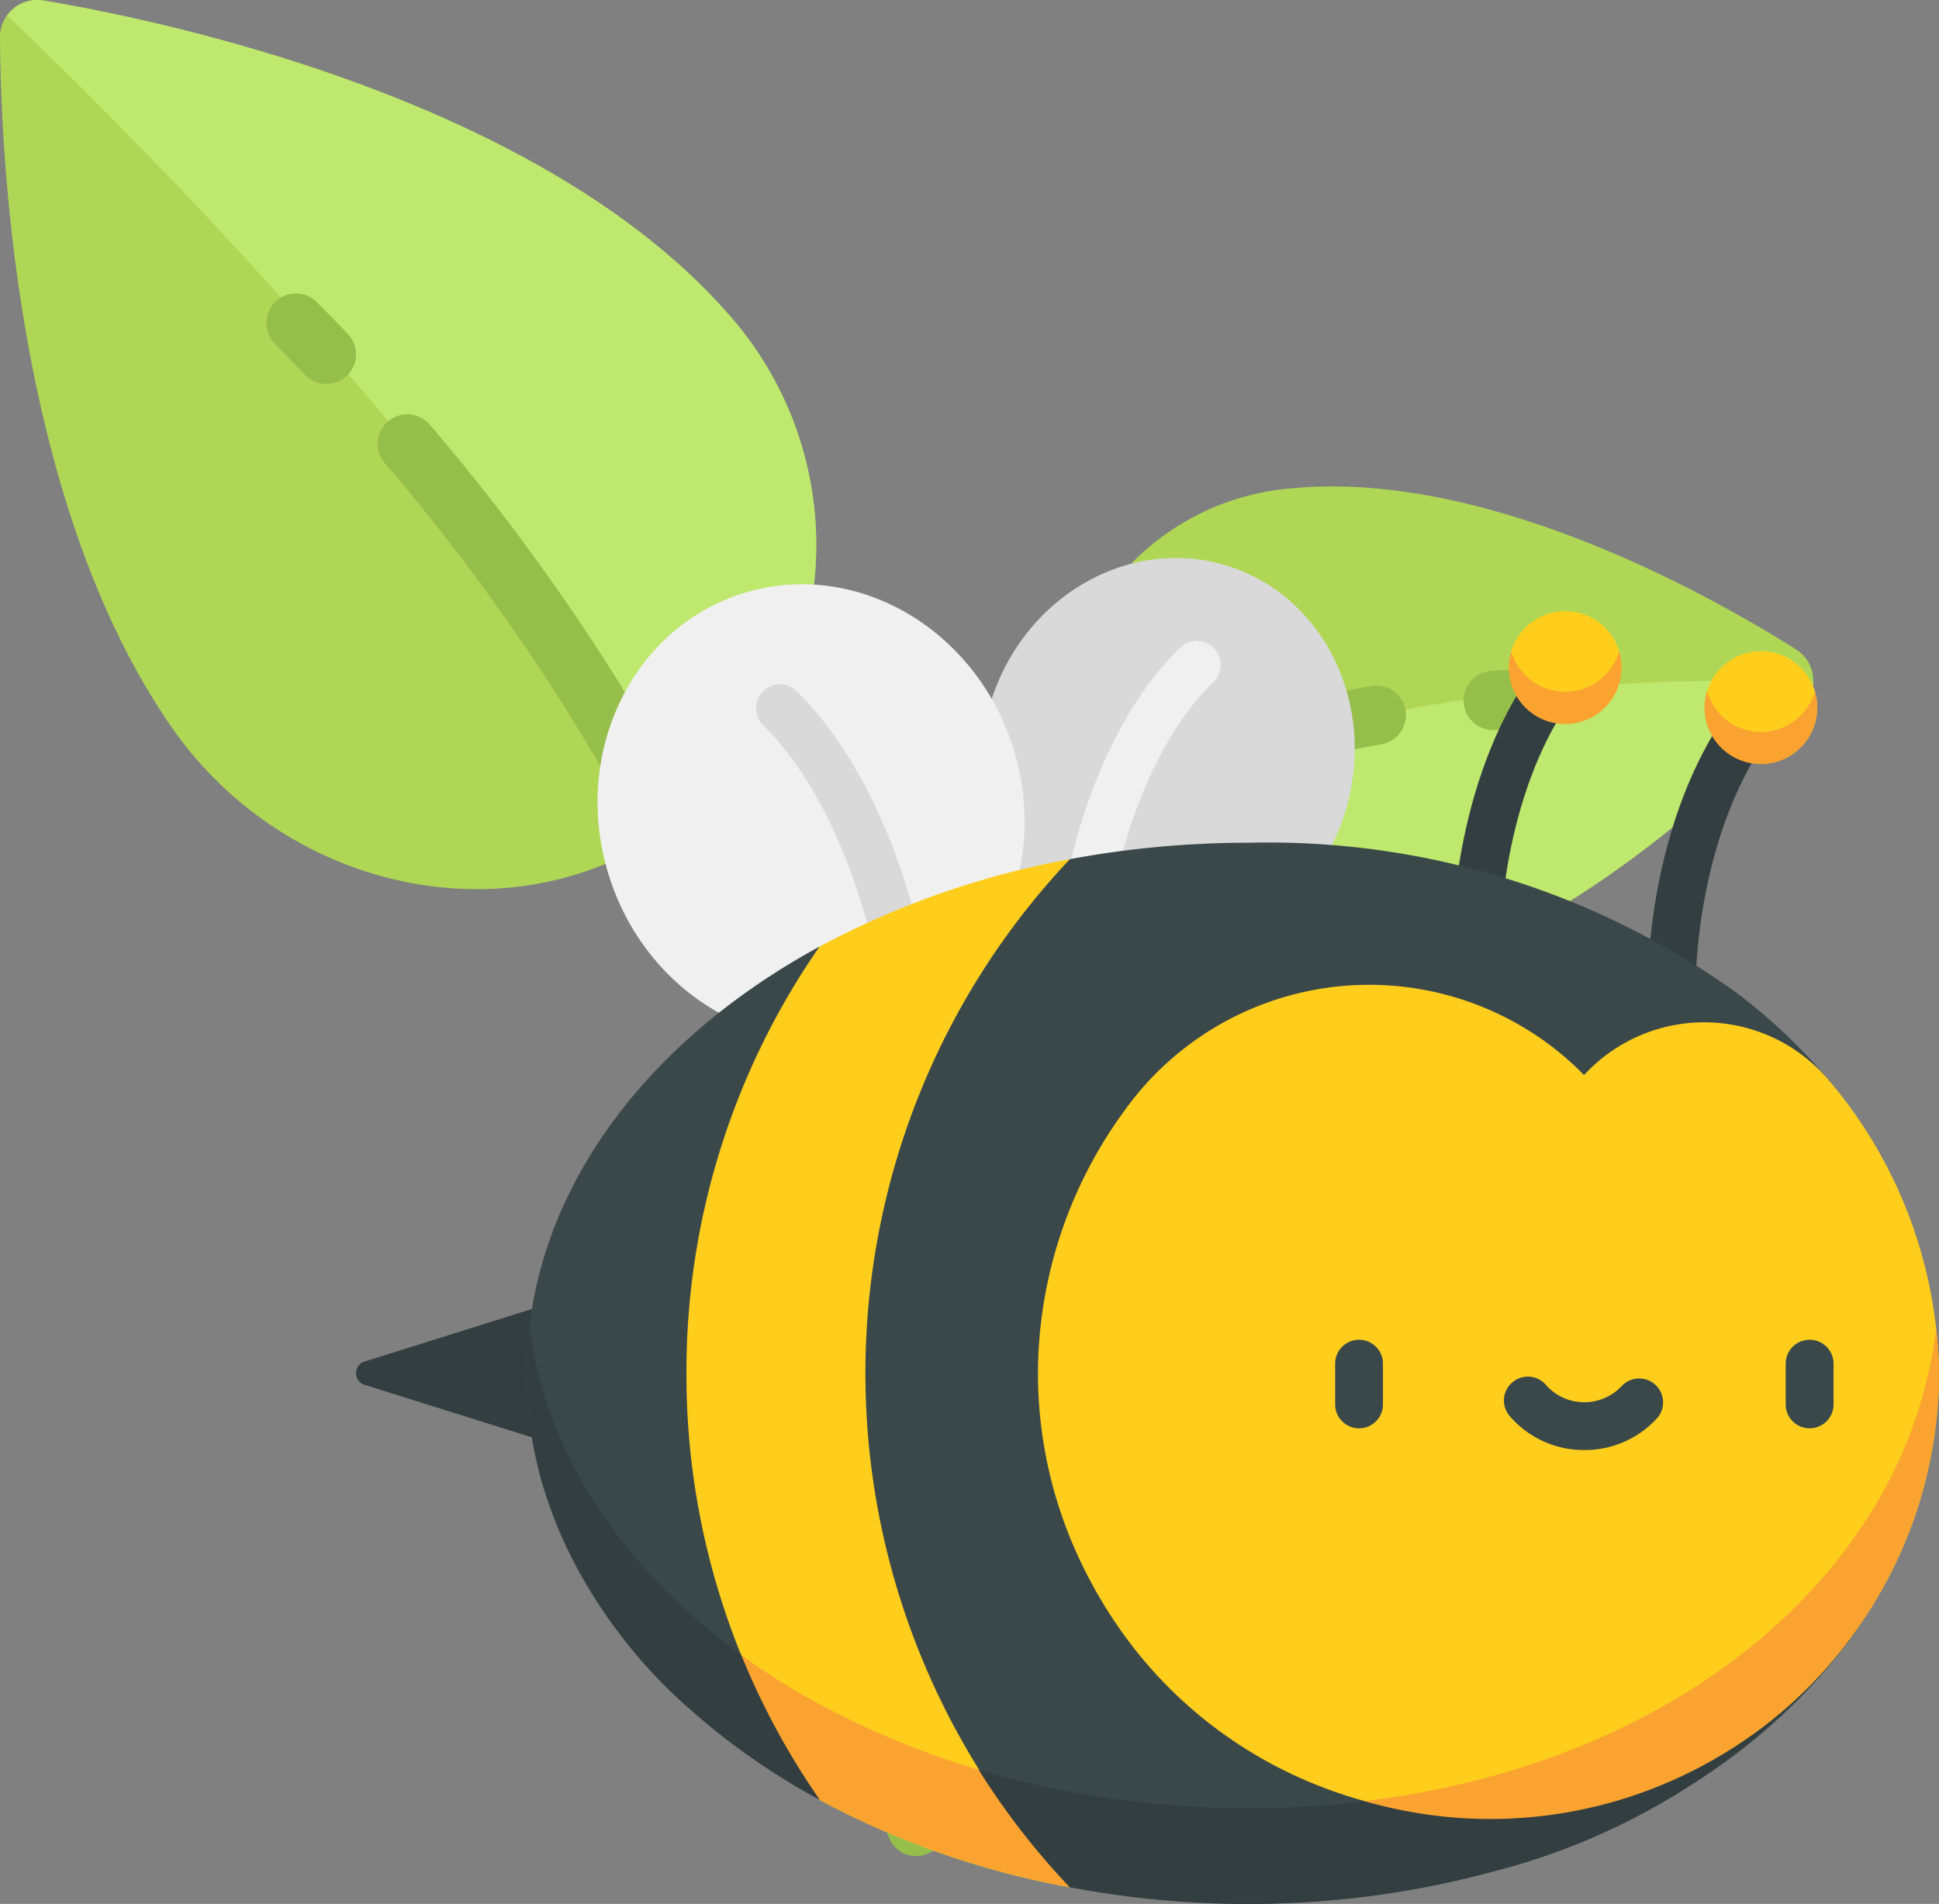 <svg id="Komponente_11_1" data-name="Komponente 11 – 1" xmlns="http://www.w3.org/2000/svg" width="72.955" height="71.637" viewBox="0 0 72.955 71.637">
  <rect x="0" y="0" width="72.955" height="71.637" fill="#808080" stroke="none"/>
  <g id="plant">
    <path id="Pfad_26" data-name="Pfad 26" d="M308.848,153.126a9.487,9.487,0,1,1-1.957-18.868c7.329-.708,15.722,4,18.977,6.052a1.4,1.4,0,0,1,.274,2.152C323.449,145.313,316.276,152.183,308.848,153.126Z" transform="translate(-258.303 -115.883)" fill="#afd755"/>
    <path id="Pfad_27" data-name="Pfad 27" d="M328.654,188.769a1.389,1.389,0,0,0,.377-.892c-16.985-.752-27.956,4.814-27.956,4.814a9.479,9.479,0,0,0,10.286,6.742C318.79,198.49,325.963,191.62,328.654,188.769Z" transform="translate(-260.816 -162.19)" fill="#bee86e"/>
    <path id="Pfad_28" data-name="Pfad 28" d="M33.532,12.047a13.065,13.065,0,0,1-1.688,18.58c-6.033,4.934-15,3.141-19.449-3.256C6.57,19,5.958,5.962,5.931,1.408A1.4,1.4,0,0,1,7.58.02C12.382.833,26.567,3.854,33.532,12.047Z" transform="translate(-5.931 0)" fill="#afd755"/>
    <path id="Pfad_29" data-name="Pfad 29" d="M9.281.021A1.411,1.411,0,0,0,7.9.583c5.344,5.1,18.452,18.269,24.978,30.529.223-.159.451-.308.666-.485a13.064,13.064,0,0,0,1.688-18.58C28.269,3.855,14.083.834,9.281.021Z" transform="translate(-7.632 -0.001)" fill="#bee86e"/>
    <g id="Gruppe_9" data-name="Gruppe 9" transform="translate(10.01 11.033)">
      <path id="Pfad_30" data-name="Pfad 30" d="M81.215,81.215a1.112,1.112,0,0,0-1.577,1.568q.576.578,1.133,1.161a1.112,1.112,0,1,0,1.606-1.538Q81.806,81.808,81.215,81.215Z" transform="translate(-79.314 -80.886)" fill="#96be4b"/>
      <path id="Pfad_31" data-name="Pfad 31" d="M147.53,124.527c-5.6.969-15.616,3.829-22.043,12.137A80.487,80.487,0,0,0,112.1,114.692a1.112,1.112,0,0,0-1.69,1.447c20.476,23.936,18.9,50.955,18.885,51.224a1.112,1.112,0,0,0,1.034,1.185q.038,0,.077,0a1.112,1.112,0,0,0,1.108-1.036c.012-.182.713-12.139-4.666-27.278a2.2,2.2,0,0,1,.287-2.064c5.965-7.83,15.469-10.535,20.772-11.454a1.112,1.112,0,0,0-.38-2.192Z" transform="translate(-105.941 -109.745)" fill="#96be4b"/>
      <path id="Pfad_32" data-name="Pfad 32" d="M412.3,184.5h-.01s-.6.005-1.635.084a1.112,1.112,0,0,0,.083,2.221q.042,0,.085,0c.928-.071,1.471-.077,1.49-.077a1.112,1.112,0,0,0-.012-2.224Z" transform="translate(-364.567 -170.369)" fill="#96be4b"/>
    </g>
  </g>
  <g id="bee" transform="translate(13.394 19.248)">
    <g id="Gruppe_5" data-name="Gruppe 5" transform="translate(0 4.964)">
      <path id="Pfad_8" data-name="Pfad 8" d="M355.527,77.845h0a.9.9,0,0,1-.895-.9c0-.259.062-6.389,3.548-10.628a.9.9,0,0,1,1.389,1.142c-3.073,3.736-3.139,9.436-3.139,9.493A.9.9,0,0,1,355.527,77.845Z" transform="translate(-313.374 -65.988)" fill="#333e40"/>
      <path id="Pfad_9" data-name="Pfad 9" d="M418.84,90.812h0a.9.9,0,0,1-.895-.9c0-.259.063-6.389,3.548-10.628a.9.9,0,0,1,1.389,1.142c-3.072,3.736-3.139,9.436-3.139,9.493A.9.9,0,0,1,418.84,90.812Z" transform="translate(-369.322 -77.447)" fill="#333e40"/>
      <path id="Pfad_10" data-name="Pfad 10" d="M.376,280.53a.463.463,0,0,0,0,.909l7.369,2.313v-5.535Z" transform="translate(0 -253.528)" fill="#333e40"/>
    </g>
    <ellipse id="Ellipse_8" data-name="Ellipse 8" cx="7.542" cy="6.981" rx="7.542" ry="6.981" transform="translate(39.418 4.056) rotate(106.887)" fill="#d9d9d9"/>
    <g id="Gruppe_6" data-name="Gruppe 6" transform="translate(6.988 0.74)">
      <path id="Pfad_11" data-name="Pfad 11" d="M231.341,75.156a.9.9,0,0,1-.884-1.064c.04-.215,1.023-5.3,4.149-8.353a.9.9,0,1,1,1.257,1.285c-2.715,2.655-3.63,7.352-3.639,7.4A.9.9,0,0,1,231.341,75.156Z" transform="translate(-210.622 -61.318)" fill="#f0f0f0"/>
      <ellipse id="Ellipse_9" data-name="Ellipse 9" cx="8.616" cy="7.976" rx="8.616" ry="7.976" transform="translate(5.006 21.123) rotate(-106.887)" fill="#f0f0f0"/>
    </g>
    <path id="Pfad_12" data-name="Pfad 12" d="M134.474,89.75a.9.9,0,0,1-.882-.733c-.011-.058-1.063-5.46-4.193-8.522a.9.9,0,0,1,1.257-1.285c3.542,3.465,4.657,9.231,4.7,9.475a.9.9,0,0,1-.718,1.049A.888.888,0,0,1,134.474,89.75Z" transform="translate(-114.107 -72.482)" fill="#d9d9d9"/>
    <path id="Pfad_13" data-name="Pfad 13" d="M97.262,159.579V148.771L102,139.5l-1.028-3.745a32.118,32.118,0,0,0-9.417,3.289l-4.9,3.429-2.788,8.741v8.3l3.417,7.88,4.268,3.755a32.113,32.113,0,0,0,9.417,3.289l1.725-4.116Z" transform="translate(-74.117 -122.673)" fill="#ffce1c"/>
    <path id="Pfad_14" data-name="Pfad 14" d="M113.132,376.325c-.474-.069-.944-.146-1.409-.233a32.122,32.122,0,0,1-9.417-3.289,24.7,24.7,0,0,1-6.27-4.777l2,4.617,4.268,3.755q.261.142.526.279.8.412,1.633.782a32.488,32.488,0,0,0,4.722,1.655q1.241.331,2.536.574Z" transform="translate(-84.863 -327.926)" fill="#faa330"/>
    <g id="Gruppe_7" data-name="Gruppe 7" transform="translate(6.423 12.462)">
      <path id="Pfad_15" data-name="Pfad 15" d="M61.221,180.08a28.011,28.011,0,0,0,5.008,16.052c-6.686-3.637-11.02-9.472-11.02-16.052s4.334-12.415,11.02-16.051A28.01,28.01,0,0,0,61.221,180.08Z" transform="translate(-55.21 -160.122)" fill="#3b484a"/>
      <path id="Pfad_16" data-name="Pfad 16" d="M202.334,159.641c-2.9,4.416-7.871,7.859-14.133,9.557a34.453,34.453,0,0,1-9.017,1.163,36.551,36.551,0,0,1-6.734-.618,28.159,28.159,0,0,1,0-38.682,36.538,36.538,0,0,1,6.734-.618,30.293,30.293,0,0,1,18.276,5.589,21.459,21.459,0,0,1,3.58,3.387Z" transform="translate(-152.013 -130.443)" fill="#3b484a"/>
    </g>
    <path id="Pfad_17" data-name="Pfad 17" d="M220.576,362.452a34.451,34.451,0,0,1-9.017,1.163,36.558,36.558,0,0,1-6.734-.618,34.2,34.2,0,0,1-3.431-.827,27.794,27.794,0,0,0,3.431,4.422q.4.076.812.142a35.48,35.48,0,0,0,14.938-.687,24.915,24.915,0,0,0,13.264-8.341q.461-.594.87-1.216l-.21-3.284C231.573,357.472,226.691,360.794,220.576,362.452Z" transform="translate(-177.967 -314.83)" fill="#333e40"/>
    <path id="Pfad_18" data-name="Pfad 18" d="M254.464,190.97a16.675,16.675,0,0,1-2.818,9.24c-7,10.6-23.553,9.952-29.383-1.953a16.472,16.472,0,0,1-1.7-7.288,16.8,16.8,0,0,1,3.211-9.815,11.323,11.323,0,0,1,17.1-1.636c.078.077.156.154.233.233.078-.079.156-.156.233-.233l.047-.046a6.137,6.137,0,0,1,8.965.515A17.39,17.39,0,0,1,254.464,190.97Z" transform="translate(-194.904 -158.55)" fill="#ffce1c"/>
    <path id="Pfad_19" data-name="Pfad 19" d="M347.851,288.6q-.021-.65-.094-1.3a16.963,16.963,0,0,1-2.715,7.356c-2.9,4.416-7.871,7.859-14.133,9.557a32.951,32.951,0,0,1-4.656.9A16.891,16.891,0,0,0,347.839,289.9C347.862,289.474,347.865,289.036,347.851,288.6Z" transform="translate(-288.3 -256.592)" fill="#faa330"/>
    <path id="Pfad_20" data-name="Pfad 20" d="M55.334,286.554q-.031.254-.053.511c-.005.059-.009.119-.013.178a14.989,14.989,0,0,0,.558,5.3,18.63,18.63,0,0,0,5.876,8.739,25.891,25.891,0,0,0,4.542,3.117,27.853,27.853,0,0,1-2.957-5.46C58.853,295.721,55.921,291.386,55.334,286.554Z" transform="translate(-48.802 -255.932)" fill="#333e40"/>
    <g id="Gruppe_8" data-name="Gruppe 8" transform="translate(36.842 31.164)">
      <path id="Pfad_21" data-name="Pfad 21" d="M317.6,294.542a.9.9,0,0,1-.9-.9V292.11a.9.9,0,1,1,1.8,0v1.534A.9.9,0,0,1,317.6,294.542Z" transform="translate(-316.701 -291.211)" fill="#3b484a"/>
      <path id="Pfad_22" data-name="Pfad 22" d="M463.322,294.542a.9.9,0,0,1-.9-.9V292.11a.9.9,0,1,1,1.8,0v1.534A.9.9,0,0,1,463.322,294.542Z" transform="translate(-445.471 -291.211)" fill="#3b484a"/>
      <path id="Pfad_23" data-name="Pfad 23" d="M374.57,306.2a3.666,3.666,0,0,1-2.769-1.233.9.9,0,1,1,1.353-1.183,1.929,1.929,0,0,0,2.83,0,.9.9,0,0,1,1.354,1.183A3.665,3.665,0,0,1,374.57,306.2Z" transform="translate(-365.195 -302.052)" fill="#3b484a"/>
    </g>
    <ellipse id="Ellipse_10" data-name="Ellipse 10" cx="2.117" cy="2.117" rx="2.117" ry="2.117" transform="translate(43.38 3.746)" fill="#ffce1c"/>
    <path id="Pfad_24" data-name="Pfad 24" d="M377.046,68.541a2.115,2.115,0,0,1-4.057-.006,2.119,2.119,0,1,0,4.057.006Z" transform="translate(-329.521 -63.275)" fill="#faa330"/>
    <ellipse id="Ellipse_11" data-name="Ellipse 11" cx="2.117" cy="2.117" rx="2.117" ry="2.117" transform="translate(50.745 5.254)" fill="#ffce1c"/>
    <path id="Pfad_25" data-name="Pfad 25" d="M440.359,81.509A2.115,2.115,0,0,1,436.3,81.5a2.119,2.119,0,1,0,4.057.006Z" transform="translate(-385.469 -74.734)" fill="#faa330"/>
  </g>
</svg>
